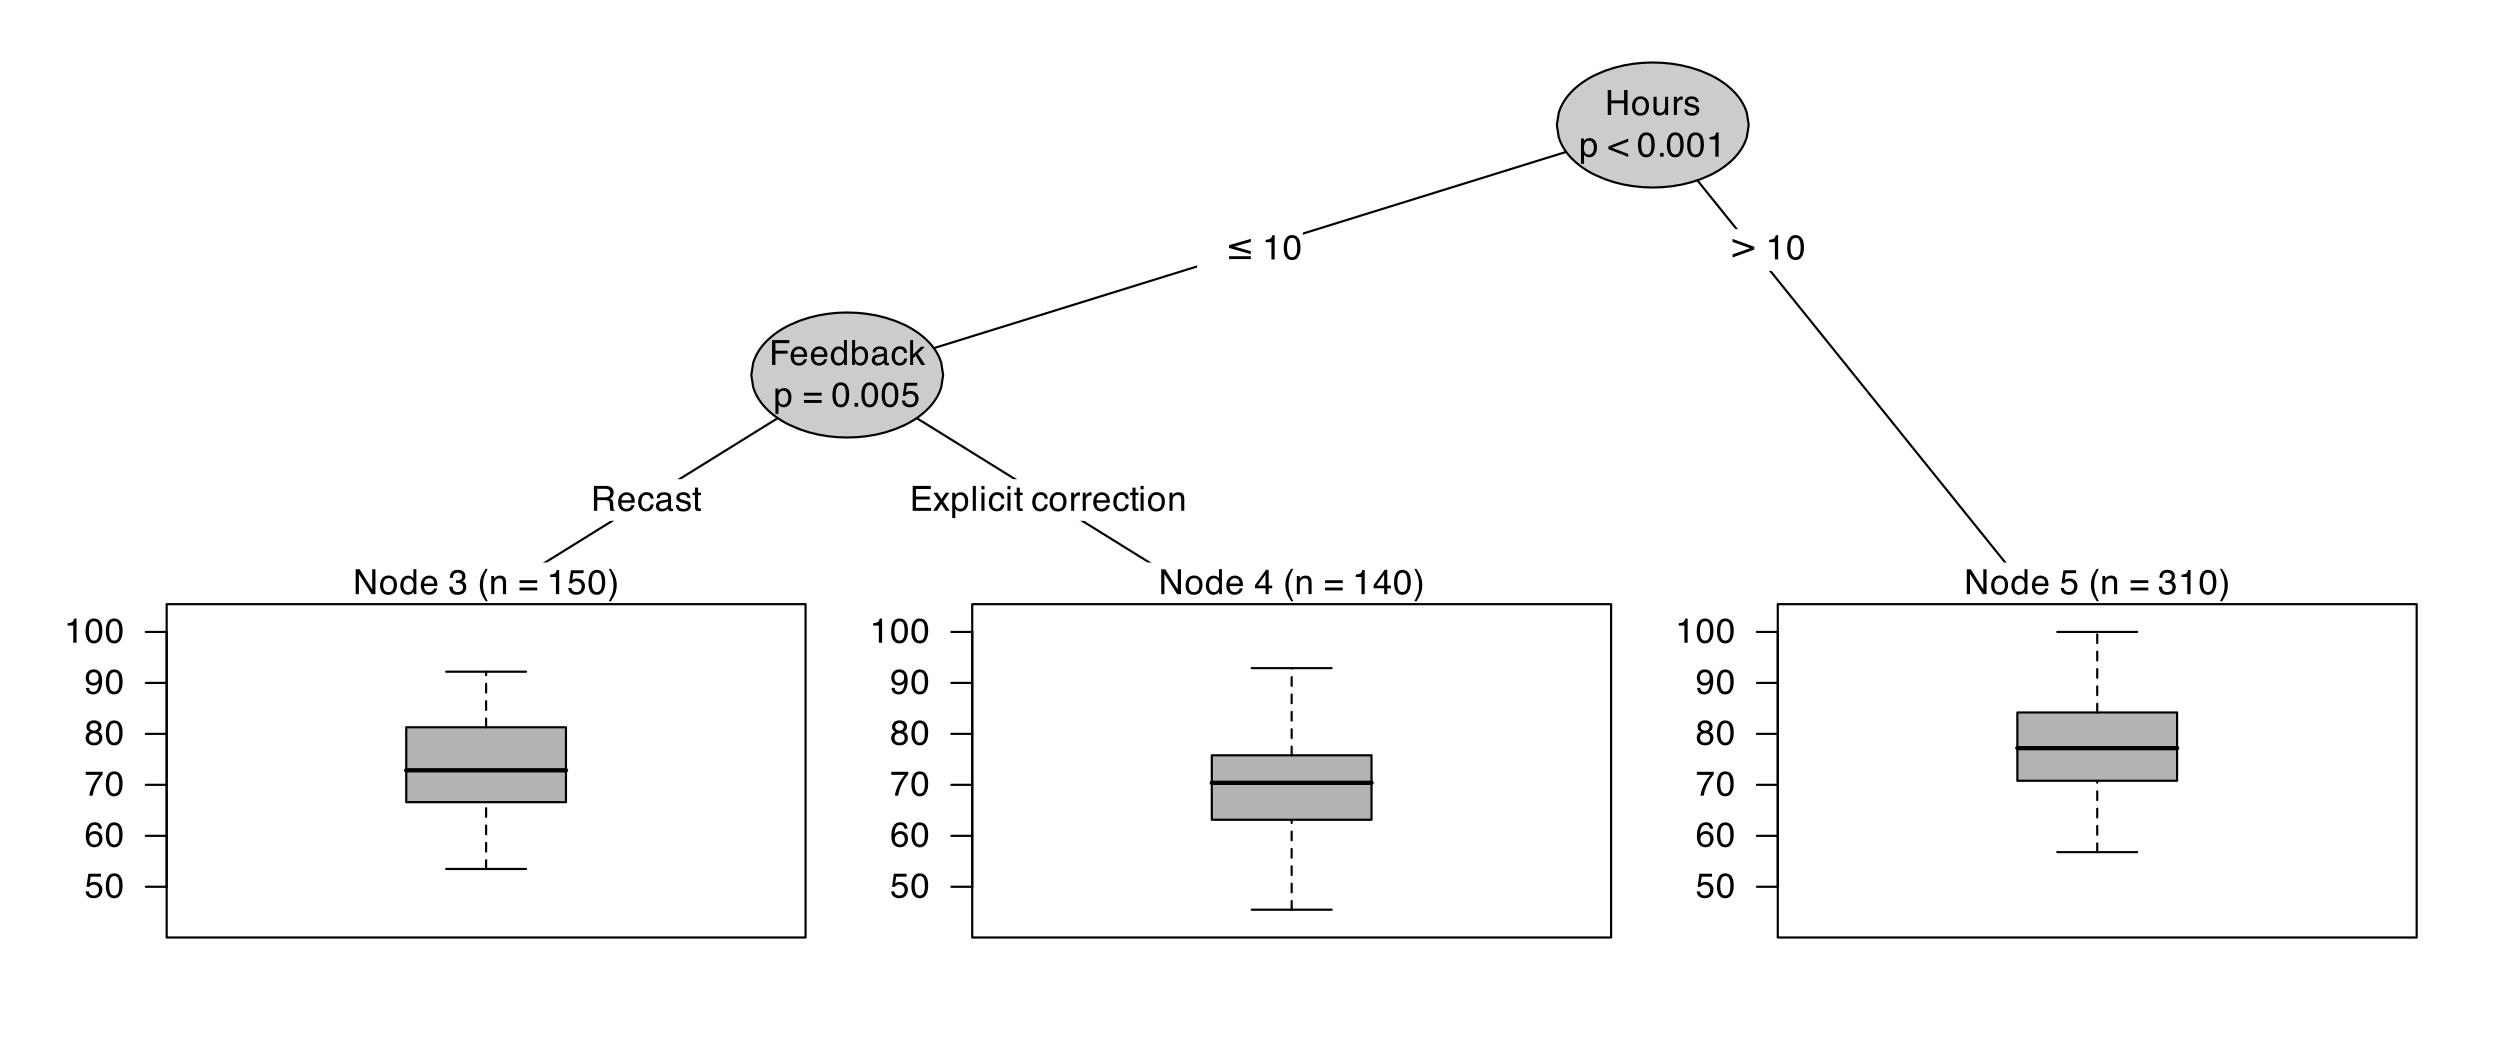 <?xml version="1.0" encoding="UTF-8"?>
<svg xmlns="http://www.w3.org/2000/svg" xmlns:xlink="http://www.w3.org/1999/xlink" width="864pt" height="360pt" viewBox="0 0 864 360" version="1.1">
<defs>
<g>
<symbol overflow="visible" id="glyph0-0">
<path style="stroke:none;" d="M 0.391 0 L 0.391 -8.609 L 7.219 -8.609 L 7.219 0 Z M 6.141 -1.078 L 6.141 -7.531 L 1.469 -7.531 L 1.469 -1.078 Z M 6.141 -1.078 "/>
</symbol>
<symbol overflow="visible" id="glyph0-1">
<path style="stroke:none;" d="M 0.938 -8.609 L 2.125 -8.609 L 2.125 -5.047 L 6.594 -5.047 L 6.594 -8.609 L 7.781 -8.609 L 7.781 0 L 6.594 0 L 6.594 -4.031 L 2.125 -4.031 L 2.125 0 L 0.938 0 Z M 0.938 -8.609 "/>
</symbol>
<symbol overflow="visible" id="glyph0-2">
<path style="stroke:none;" d="M 3.266 -0.688 C 3.961 -0.688 4.441 -0.945 4.703 -1.469 C 4.961 -2 5.094 -2.586 5.094 -3.234 C 5.094 -3.828 5 -4.305 4.812 -4.672 C 4.508 -5.242 4 -5.531 3.281 -5.531 C 2.633 -5.531 2.164 -5.285 1.875 -4.797 C 1.582 -4.305 1.438 -3.711 1.438 -3.016 C 1.438 -2.348 1.582 -1.789 1.875 -1.344 C 2.164 -0.906 2.629 -0.688 3.266 -0.688 Z M 3.312 -6.453 C 4.113 -6.453 4.789 -6.18 5.344 -5.641 C 5.906 -5.109 6.188 -4.316 6.188 -3.266 C 6.188 -2.254 5.941 -1.414 5.453 -0.75 C 4.961 -0.094 4.203 0.234 3.172 0.234 C 2.305 0.234 1.617 -0.055 1.109 -0.641 C 0.598 -1.234 0.344 -2.02 0.344 -3 C 0.344 -4.051 0.609 -4.891 1.141 -5.516 C 1.68 -6.141 2.406 -6.453 3.312 -6.453 Z M 3.266 -6.422 Z M 3.266 -6.422 "/>
</symbol>
<symbol overflow="visible" id="glyph0-3">
<path style="stroke:none;" d="M 1.828 -6.281 L 1.828 -2.109 C 1.828 -1.785 1.879 -1.523 1.984 -1.328 C 2.172 -0.953 2.52 -0.766 3.031 -0.766 C 3.758 -0.766 4.258 -1.094 4.531 -1.75 C 4.676 -2.102 4.75 -2.582 4.75 -3.188 L 4.75 -6.281 L 5.797 -6.281 L 5.797 0 L 4.812 0 L 4.812 -0.922 C 4.676 -0.68 4.508 -0.484 4.312 -0.328 C 3.906 0.004 3.414 0.172 2.844 0.172 C 1.945 0.172 1.336 -0.129 1.016 -0.734 C 0.836 -1.047 0.75 -1.473 0.75 -2.016 L 0.75 -6.281 Z M 3.281 -6.422 Z M 3.281 -6.422 "/>
</symbol>
<symbol overflow="visible" id="glyph0-4">
<path style="stroke:none;" d="M 0.797 -6.281 L 1.812 -6.281 L 1.812 -5.188 C 1.883 -5.406 2.082 -5.664 2.406 -5.969 C 2.727 -6.27 3.098 -6.422 3.516 -6.422 C 3.535 -6.422 3.566 -6.414 3.609 -6.406 C 3.66 -6.406 3.742 -6.398 3.859 -6.391 L 3.859 -5.281 C 3.797 -5.289 3.738 -5.297 3.688 -5.297 C 3.633 -5.297 3.578 -5.297 3.516 -5.297 C 2.984 -5.297 2.57 -5.125 2.281 -4.781 C 2 -4.445 1.859 -4.055 1.859 -3.609 L 1.859 0 L 0.797 0 Z M 0.797 -6.281 "/>
</symbol>
<symbol overflow="visible" id="glyph0-5">
<path style="stroke:none;" d="M 1.406 -1.969 C 1.438 -1.613 1.523 -1.344 1.672 -1.156 C 1.93 -0.82 2.391 -0.656 3.047 -0.656 C 3.441 -0.656 3.785 -0.738 4.078 -0.906 C 4.379 -1.07 4.531 -1.332 4.531 -1.688 C 4.531 -1.957 4.41 -2.164 4.172 -2.312 C 4.016 -2.395 3.711 -2.492 3.266 -2.609 L 2.422 -2.812 C 1.891 -2.945 1.5 -3.098 1.25 -3.266 C 0.789 -3.547 0.562 -3.941 0.562 -4.453 C 0.562 -5.047 0.773 -5.523 1.203 -5.891 C 1.629 -6.254 2.207 -6.438 2.938 -6.438 C 3.875 -6.438 4.551 -6.16 4.969 -5.609 C 5.238 -5.254 5.367 -4.875 5.359 -4.469 L 4.359 -4.469 C 4.336 -4.707 4.254 -4.926 4.109 -5.125 C 3.867 -5.395 3.445 -5.531 2.844 -5.531 C 2.445 -5.531 2.145 -5.453 1.938 -5.297 C 1.738 -5.148 1.641 -4.953 1.641 -4.703 C 1.641 -4.43 1.773 -4.211 2.047 -4.047 C 2.203 -3.953 2.43 -3.867 2.734 -3.797 L 3.422 -3.625 C 4.18 -3.438 4.691 -3.258 4.953 -3.094 C 5.359 -2.82 5.562 -2.395 5.562 -1.812 C 5.562 -1.258 5.348 -0.781 4.922 -0.375 C 4.504 0.031 3.863 0.234 3 0.234 C 2.062 0.234 1.395 0.023 1 -0.391 C 0.613 -0.816 0.41 -1.344 0.391 -1.969 Z M 2.953 -6.422 Z M 2.953 -6.422 "/>
</symbol>
<symbol overflow="visible" id="glyph0-6">
<path style="stroke:none;" d="M 3.422 -0.703 C 3.91 -0.703 4.316 -0.91 4.641 -1.328 C 4.973 -1.742 5.141 -2.359 5.141 -3.172 C 5.141 -3.672 5.066 -4.102 4.922 -4.469 C 4.648 -5.156 4.148 -5.5 3.422 -5.5 C 2.691 -5.5 2.191 -5.133 1.922 -4.406 C 1.773 -4.02 1.703 -3.523 1.703 -2.922 C 1.703 -2.43 1.773 -2.02 1.922 -1.688 C 2.191 -1.031 2.691 -0.703 3.422 -0.703 Z M 0.688 -6.25 L 1.719 -6.25 L 1.719 -5.422 C 1.926 -5.703 2.156 -5.922 2.406 -6.078 C 2.758 -6.305 3.176 -6.422 3.656 -6.422 C 4.375 -6.422 4.977 -6.148 5.469 -5.609 C 5.969 -5.066 6.219 -4.289 6.219 -3.281 C 6.219 -1.906 5.859 -0.926 5.141 -0.344 C 4.691 0.031 4.164 0.219 3.562 0.219 C 3.094 0.219 2.695 0.113 2.375 -0.094 C 2.188 -0.219 1.977 -0.422 1.75 -0.703 L 1.75 2.5 L 0.688 2.5 Z M 0.688 -6.25 "/>
</symbol>
<symbol overflow="visible" id="glyph0-7">
<path style="stroke:none;" d=""/>
</symbol>
<symbol overflow="visible" id="glyph0-8">
<path style="stroke:none;" d="M 0.172 -3.547 L 7.016 -6.234 L 7.016 -5.188 L 1.406 -3.062 L 7.016 -0.938 L 7.016 0.109 L 0.172 -2.578 Z M 0.172 -3.547 "/>
</symbol>
<symbol overflow="visible" id="glyph0-9">
<path style="stroke:none;" d="M 3.25 -8.391 C 4.332 -8.391 5.117 -7.941 5.609 -7.047 C 5.984 -6.359 6.172 -5.41 6.172 -4.203 C 6.172 -3.066 6 -2.125 5.656 -1.375 C 5.164 -0.301 4.359 0.234 3.234 0.234 C 2.234 0.234 1.484 -0.203 0.984 -1.078 C 0.578 -1.816 0.375 -2.801 0.375 -4.031 C 0.375 -4.977 0.5 -5.797 0.75 -6.484 C 1.207 -7.754 2.039 -8.391 3.25 -8.391 Z M 3.234 -0.734 C 3.785 -0.734 4.223 -0.973 4.547 -1.453 C 4.867 -1.941 5.031 -2.848 5.031 -4.172 C 5.031 -5.117 4.91 -5.898 4.672 -6.516 C 4.441 -7.129 3.988 -7.438 3.312 -7.438 C 2.688 -7.438 2.227 -7.145 1.938 -6.562 C 1.656 -5.977 1.516 -5.117 1.516 -3.984 C 1.516 -3.129 1.609 -2.441 1.797 -1.922 C 2.078 -1.129 2.555 -0.734 3.234 -0.734 Z M 3.234 -0.734 "/>
</symbol>
<symbol overflow="visible" id="glyph0-10">
<path style="stroke:none;" d="M 1.031 -1.281 L 2.25 -1.281 L 2.25 0 L 1.031 0 Z M 1.031 -1.281 "/>
</symbol>
<symbol overflow="visible" id="glyph0-11">
<path style="stroke:none;" d="M 1.156 -5.938 L 1.156 -6.75 C 1.914 -6.82 2.441 -6.945 2.734 -7.125 C 3.035 -7.301 3.266 -7.711 3.422 -8.359 L 4.25 -8.359 L 4.25 0 L 3.125 0 L 3.125 -5.938 Z M 1.156 -5.938 "/>
</symbol>
<symbol overflow="visible" id="glyph0-12">
<path style="stroke:none;" d="M 1.031 -8.609 L 7 -8.609 L 7 -7.547 L 2.188 -7.547 L 2.188 -4.938 L 6.422 -4.938 L 6.422 -3.922 L 2.188 -3.922 L 2.188 0 L 1.031 0 Z M 1.031 -8.609 "/>
</symbol>
<symbol overflow="visible" id="glyph0-13">
<path style="stroke:none;" d="M 3.391 -6.422 C 3.836 -6.422 4.27 -6.316 4.688 -6.109 C 5.102 -5.898 5.422 -5.629 5.641 -5.297 C 5.848 -4.973 5.988 -4.602 6.062 -4.188 C 6.125 -3.895 6.156 -3.43 6.156 -2.797 L 1.547 -2.797 C 1.566 -2.16 1.719 -1.648 2 -1.266 C 2.281 -0.879 2.719 -0.688 3.312 -0.688 C 3.863 -0.688 4.301 -0.867 4.625 -1.234 C 4.812 -1.441 4.945 -1.688 5.031 -1.969 L 6.062 -1.969 C 6.039 -1.738 5.953 -1.484 5.797 -1.203 C 5.641 -0.922 5.469 -0.688 5.281 -0.5 C 4.957 -0.188 4.555 0.02 4.078 0.125 C 3.828 0.188 3.539 0.219 3.219 0.219 C 2.438 0.219 1.773 -0.062 1.234 -0.625 C 0.691 -1.195 0.422 -1.992 0.422 -3.016 C 0.422 -4.023 0.691 -4.844 1.234 -5.469 C 1.785 -6.102 2.504 -6.422 3.391 -6.422 Z M 5.062 -3.641 C 5.02 -4.098 4.922 -4.461 4.766 -4.734 C 4.484 -5.242 4.004 -5.5 3.328 -5.5 C 2.836 -5.5 2.426 -5.32 2.094 -4.969 C 1.77 -4.625 1.598 -4.18 1.578 -3.641 Z M 3.281 -6.422 Z M 3.281 -6.422 "/>
</symbol>
<symbol overflow="visible" id="glyph0-14">
<path style="stroke:none;" d="M 1.438 -3.062 C 1.438 -2.395 1.578 -1.832 1.859 -1.375 C 2.148 -0.926 2.609 -0.703 3.234 -0.703 C 3.723 -0.703 4.125 -0.91 4.438 -1.328 C 4.758 -1.742 4.922 -2.348 4.922 -3.141 C 4.922 -3.93 4.754 -4.516 4.422 -4.891 C 4.098 -5.273 3.703 -5.469 3.234 -5.469 C 2.703 -5.469 2.27 -5.266 1.938 -4.859 C 1.602 -4.453 1.438 -3.852 1.438 -3.062 Z M 3.031 -6.391 C 3.508 -6.391 3.91 -6.285 4.234 -6.078 C 4.422 -5.961 4.633 -5.758 4.875 -5.469 L 4.875 -8.641 L 5.891 -8.641 L 5.891 0 L 4.938 0 L 4.938 -0.875 C 4.695 -0.488 4.406 -0.207 4.062 -0.031 C 3.727 0.133 3.344 0.219 2.906 0.219 C 2.207 0.219 1.602 -0.07 1.094 -0.656 C 0.582 -1.25 0.328 -2.031 0.328 -3 C 0.328 -3.914 0.562 -4.707 1.031 -5.375 C 1.5 -6.051 2.164 -6.391 3.031 -6.391 Z M 3.031 -6.391 "/>
</symbol>
<symbol overflow="visible" id="glyph0-15">
<path style="stroke:none;" d="M 0.688 -8.641 L 1.719 -8.641 L 1.719 -5.516 C 1.945 -5.816 2.223 -6.047 2.547 -6.203 C 2.867 -6.359 3.219 -6.438 3.594 -6.438 C 4.375 -6.438 5.004 -6.164 5.484 -5.625 C 5.973 -5.094 6.219 -4.305 6.219 -3.266 C 6.219 -2.266 5.977 -1.438 5.5 -0.781 C 5.02 -0.125 4.352 0.203 3.5 0.203 C 3.02 0.203 2.617 0.086 2.297 -0.141 C 2.098 -0.285 1.891 -0.504 1.672 -0.797 L 1.672 0 L 0.688 0 Z M 3.438 -0.734 C 4.008 -0.734 4.438 -0.957 4.719 -1.406 C 5 -1.863 5.141 -2.461 5.141 -3.203 C 5.141 -3.867 5 -4.414 4.719 -4.844 C 4.438 -5.281 4.02 -5.5 3.469 -5.5 C 2.988 -5.5 2.566 -5.32 2.203 -4.969 C 1.836 -4.613 1.656 -4.023 1.656 -3.203 C 1.656 -2.617 1.727 -2.141 1.875 -1.766 C 2.156 -1.078 2.676 -0.734 3.438 -0.734 Z M 3.438 -0.734 "/>
</symbol>
<symbol overflow="visible" id="glyph0-16">
<path style="stroke:none;" d="M 1.578 -1.672 C 1.578 -1.367 1.688 -1.129 1.906 -0.953 C 2.133 -0.773 2.398 -0.688 2.703 -0.688 C 3.078 -0.688 3.438 -0.77 3.781 -0.938 C 4.375 -1.227 4.672 -1.695 4.672 -2.344 L 4.672 -3.188 C 4.535 -3.113 4.363 -3.047 4.156 -2.984 C 3.957 -2.93 3.758 -2.895 3.562 -2.875 L 2.938 -2.797 C 2.551 -2.742 2.258 -2.66 2.062 -2.547 C 1.738 -2.367 1.578 -2.078 1.578 -1.672 Z M 4.141 -3.797 C 4.379 -3.828 4.539 -3.93 4.625 -4.109 C 4.664 -4.203 4.688 -4.336 4.688 -4.516 C 4.688 -4.867 4.555 -5.125 4.297 -5.281 C 4.047 -5.445 3.688 -5.531 3.219 -5.531 C 2.664 -5.531 2.273 -5.383 2.047 -5.094 C 1.91 -4.926 1.82 -4.68 1.781 -4.359 L 0.797 -4.359 C 0.816 -5.129 1.066 -5.664 1.547 -5.969 C 2.035 -6.27 2.598 -6.422 3.234 -6.422 C 3.973 -6.422 4.57 -6.281 5.031 -6 C 5.488 -5.719 5.719 -5.281 5.719 -4.688 L 5.719 -1.078 C 5.719 -0.973 5.738 -0.883 5.781 -0.812 C 5.832 -0.75 5.93 -0.719 6.078 -0.719 C 6.117 -0.719 6.164 -0.719 6.219 -0.719 C 6.281 -0.727 6.348 -0.738 6.422 -0.75 L 6.422 0.031 C 6.254 0.07 6.125 0.098 6.031 0.109 C 5.945 0.129 5.832 0.141 5.688 0.141 C 5.32 0.141 5.062 0.008 4.906 -0.25 C 4.812 -0.383 4.75 -0.578 4.719 -0.828 C 4.5 -0.547 4.188 -0.301 3.781 -0.094 C 3.383 0.113 2.945 0.219 2.469 0.219 C 1.883 0.219 1.406 0.039 1.031 -0.312 C 0.664 -0.664 0.484 -1.109 0.484 -1.641 C 0.484 -2.223 0.664 -2.676 1.031 -3 C 1.395 -3.32 1.867 -3.52 2.453 -3.594 Z M 3.266 -6.422 Z M 3.266 -6.422 "/>
</symbol>
<symbol overflow="visible" id="glyph0-17">
<path style="stroke:none;" d="M 3.188 -6.453 C 3.895 -6.453 4.469 -6.281 4.906 -5.938 C 5.352 -5.594 5.625 -5.004 5.719 -4.172 L 4.688 -4.172 C 4.625 -4.555 4.484 -4.875 4.266 -5.125 C 4.047 -5.383 3.688 -5.516 3.188 -5.516 C 2.52 -5.516 2.039 -5.188 1.75 -4.531 C 1.562 -4.102 1.469 -3.578 1.469 -2.953 C 1.469 -2.328 1.598 -1.797 1.859 -1.359 C 2.129 -0.93 2.551 -0.719 3.125 -0.719 C 3.562 -0.719 3.906 -0.852 4.156 -1.125 C 4.414 -1.395 4.594 -1.758 4.688 -2.219 L 5.719 -2.219 C 5.602 -1.383 5.312 -0.773 4.844 -0.391 C 4.375 -0.004 3.773 0.188 3.047 0.188 C 2.223 0.188 1.566 -0.113 1.078 -0.719 C 0.586 -1.32 0.344 -2.07 0.344 -2.969 C 0.344 -4.07 0.609 -4.926 1.141 -5.531 C 1.68 -6.145 2.363 -6.453 3.188 -6.453 Z M 3.031 -6.422 Z M 3.031 -6.422 "/>
</symbol>
<symbol overflow="visible" id="glyph0-18">
<path style="stroke:none;" d="M 0.75 -8.609 L 1.766 -8.609 L 1.766 -3.609 L 4.469 -6.281 L 5.812 -6.281 L 3.422 -3.922 L 5.953 0 L 4.609 0 L 2.656 -3.172 L 1.766 -2.359 L 1.766 0 L 0.75 0 Z M 0.75 -8.609 "/>
</symbol>
<symbol overflow="visible" id="glyph0-19">
<path style="stroke:none;" d="M 6.656 -4.812 L 6.656 -3.828 L 0.547 -3.828 L 0.547 -4.812 Z M 6.656 -2.297 L 6.656 -1.297 L 0.547 -1.297 L 0.547 -2.297 Z M 6.656 -2.297 "/>
</symbol>
<symbol overflow="visible" id="glyph0-20">
<path style="stroke:none;" d="M 1.484 -2.141 C 1.555 -1.535 1.836 -1.117 2.328 -0.891 C 2.578 -0.773 2.863 -0.719 3.188 -0.719 C 3.812 -0.719 4.273 -0.914 4.578 -1.312 C 4.879 -1.707 5.031 -2.148 5.031 -2.641 C 5.031 -3.223 4.848 -3.676 4.484 -4 C 4.129 -4.32 3.703 -4.484 3.203 -4.484 C 2.836 -4.484 2.523 -4.41 2.266 -4.266 C 2.004 -4.129 1.785 -3.938 1.609 -3.688 L 0.688 -3.734 L 1.328 -8.25 L 5.688 -8.25 L 5.688 -7.234 L 2.125 -7.234 L 1.766 -4.906 C 1.961 -5.051 2.148 -5.16 2.328 -5.234 C 2.641 -5.359 3 -5.422 3.406 -5.422 C 4.176 -5.422 4.828 -5.172 5.359 -4.672 C 5.898 -4.18 6.172 -3.555 6.172 -2.797 C 6.172 -2.004 5.922 -1.301 5.422 -0.688 C 4.93 -0.082 4.148 0.219 3.078 0.219 C 2.398 0.219 1.797 0.023 1.266 -0.359 C 0.742 -0.742 0.453 -1.336 0.391 -2.141 Z M 1.484 -2.141 "/>
</symbol>
<symbol overflow="visible" id="glyph0-21">
<path style="stroke:none;" d="M 4.922 -4.672 C 5.461 -4.672 5.891 -4.781 6.203 -5 C 6.523 -5.219 6.688 -5.609 6.688 -6.172 C 6.688 -6.785 6.469 -7.207 6.031 -7.438 C 5.789 -7.551 5.469 -7.609 5.062 -7.609 L 2.219 -7.609 L 2.219 -4.672 Z M 1.062 -8.609 L 5.047 -8.609 C 5.703 -8.609 6.238 -8.516 6.656 -8.328 C 7.469 -7.953 7.875 -7.27 7.875 -6.281 C 7.875 -5.77 7.766 -5.348 7.547 -5.016 C 7.336 -4.691 7.039 -4.43 6.656 -4.234 C 7 -4.098 7.254 -3.914 7.422 -3.688 C 7.586 -3.469 7.68 -3.109 7.703 -2.609 L 7.75 -1.453 C 7.758 -1.129 7.785 -0.883 7.828 -0.719 C 7.898 -0.445 8.023 -0.27 8.203 -0.188 L 8.203 0 L 6.781 0 C 6.738 -0.07 6.703 -0.164 6.672 -0.281 C 6.648 -0.406 6.633 -0.633 6.625 -0.969 L 6.547 -2.406 C 6.523 -2.969 6.316 -3.344 5.922 -3.531 C 5.703 -3.633 5.352 -3.688 4.875 -3.688 L 2.219 -3.688 L 2.219 0 L 1.062 0 Z M 1.062 -8.609 "/>
</symbol>
<symbol overflow="visible" id="glyph0-22">
<path style="stroke:none;" d="M 0.984 -8.031 L 2.047 -8.031 L 2.047 -6.281 L 3.047 -6.281 L 3.047 -5.422 L 2.047 -5.422 L 2.047 -1.312 C 2.047 -1.094 2.125 -0.945 2.281 -0.875 C 2.352 -0.832 2.488 -0.812 2.688 -0.812 C 2.738 -0.812 2.789 -0.812 2.844 -0.812 C 2.906 -0.82 2.973 -0.828 3.047 -0.828 L 3.047 0 C 2.93 0.031 2.805 0.051 2.672 0.062 C 2.547 0.082 2.406 0.094 2.25 0.094 C 1.758 0.094 1.426 -0.031 1.25 -0.281 C 1.07 -0.531 0.984 -0.859 0.984 -1.266 L 0.984 -5.422 L 0.141 -5.422 L 0.141 -6.281 L 0.984 -6.281 Z M 0.984 -8.031 "/>
</symbol>
<symbol overflow="visible" id="glyph0-23">
<path style="stroke:none;" d="M 1.031 -8.609 L 7.297 -8.609 L 7.297 -7.547 L 2.156 -7.547 L 2.156 -4.938 L 6.922 -4.938 L 6.922 -3.938 L 2.156 -3.938 L 2.156 -1.031 L 7.391 -1.031 L 7.391 0 L 1.031 0 Z M 4.203 -8.609 Z M 4.203 -8.609 "/>
</symbol>
<symbol overflow="visible" id="glyph0-24">
<path style="stroke:none;" d="M 0.172 -6.281 L 1.547 -6.281 L 2.984 -4.062 L 4.438 -6.281 L 5.719 -6.25 L 3.609 -3.219 L 5.812 0 L 4.469 0 L 2.906 -2.359 L 1.406 0 L 0.062 0 L 2.281 -3.219 Z M 0.172 -6.281 "/>
</symbol>
<symbol overflow="visible" id="glyph0-25">
<path style="stroke:none;" d="M 0.797 -8.609 L 1.859 -8.609 L 1.859 0 L 0.797 0 Z M 0.797 -8.609 "/>
</symbol>
<symbol overflow="visible" id="glyph0-26">
<path style="stroke:none;" d="M 0.781 -6.25 L 1.844 -6.25 L 1.844 0 L 0.781 0 Z M 0.781 -8.609 L 1.844 -8.609 L 1.844 -7.406 L 0.781 -7.406 Z M 0.781 -8.609 "/>
</symbol>
<symbol overflow="visible" id="glyph0-27">
<path style="stroke:none;" d="M 0.781 -6.281 L 1.781 -6.281 L 1.781 -5.391 C 2.07 -5.754 2.383 -6.016 2.719 -6.172 C 3.051 -6.336 3.422 -6.422 3.828 -6.422 C 4.711 -6.422 5.312 -6.109 5.625 -5.484 C 5.801 -5.141 5.891 -4.656 5.891 -4.031 L 5.891 0 L 4.812 0 L 4.812 -3.953 C 4.812 -4.336 4.754 -4.645 4.641 -4.875 C 4.453 -5.27 4.113 -5.469 3.625 -5.469 C 3.375 -5.469 3.172 -5.441 3.016 -5.391 C 2.723 -5.305 2.469 -5.133 2.25 -4.875 C 2.07 -4.664 1.957 -4.453 1.906 -4.234 C 1.852 -4.016 1.828 -3.695 1.828 -3.281 L 1.828 0 L 0.781 0 Z M 3.25 -6.422 Z M 3.25 -6.422 "/>
</symbol>
<symbol overflow="visible" id="glyph0-28">
<path style="stroke:none;" d="M 0.922 -8.609 L 2.297 -8.609 L 6.641 -1.641 L 6.641 -8.609 L 7.75 -8.609 L 7.75 0 L 6.438 0 L 2.031 -6.969 L 2.031 0 L 0.922 0 Z M 4.25 -8.609 Z M 4.25 -8.609 "/>
</symbol>
<symbol overflow="visible" id="glyph0-29">
<path style="stroke:none;" d="M 3.125 0.234 C 2.125 0.234 1.398 -0.035 0.953 -0.578 C 0.504 -1.129 0.281 -1.797 0.281 -2.578 L 1.391 -2.578 C 1.43 -2.035 1.531 -1.641 1.688 -1.391 C 1.969 -0.953 2.461 -0.734 3.172 -0.734 C 3.734 -0.734 4.18 -0.879 4.516 -1.172 C 4.848 -1.473 5.016 -1.859 5.016 -2.328 C 5.016 -2.898 4.836 -3.301 4.484 -3.531 C 4.129 -3.77 3.641 -3.891 3.016 -3.891 C 2.941 -3.891 2.867 -3.883 2.797 -3.875 C 2.723 -3.875 2.648 -3.875 2.578 -3.875 L 2.578 -4.812 C 2.691 -4.789 2.785 -4.781 2.859 -4.781 C 2.93 -4.781 3.008 -4.781 3.094 -4.781 C 3.488 -4.781 3.812 -4.844 4.062 -4.969 C 4.508 -5.188 4.734 -5.578 4.734 -6.141 C 4.734 -6.555 4.582 -6.875 4.281 -7.094 C 3.988 -7.32 3.645 -7.438 3.25 -7.438 C 2.551 -7.438 2.066 -7.203 1.797 -6.734 C 1.648 -6.484 1.566 -6.117 1.547 -5.641 L 0.5 -5.641 C 0.5 -6.266 0.625 -6.797 0.875 -7.234 C 1.301 -8.016 2.055 -8.406 3.141 -8.406 C 3.992 -8.406 4.656 -8.211 5.125 -7.828 C 5.594 -7.453 5.828 -6.898 5.828 -6.172 C 5.828 -5.66 5.691 -5.242 5.422 -4.922 C 5.242 -4.723 5.02 -4.566 4.75 -4.453 C 5.188 -4.328 5.531 -4.094 5.781 -3.75 C 6.031 -3.406 6.156 -2.984 6.156 -2.484 C 6.156 -1.68 5.891 -1.023 5.359 -0.516 C 4.836 -0.016 4.094 0.234 3.125 0.234 Z M 3.125 0.234 "/>
</symbol>
<symbol overflow="visible" id="glyph0-30">
<path style="stroke:none;" d="M 3.547 -8.75 C 2.93 -7.562 2.535 -6.688 2.359 -6.125 C 2.078 -5.258 1.938 -4.27 1.938 -3.156 C 1.938 -2.02 2.098 -0.984 2.422 -0.047 C 2.609 0.535 2.988 1.367 3.562 2.453 L 2.859 2.453 C 2.285 1.555 1.93 0.984 1.797 0.734 C 1.66 0.492 1.516 0.16 1.359 -0.266 C 1.141 -0.836 0.984 -1.453 0.891 -2.109 C 0.848 -2.453 0.828 -2.773 0.828 -3.078 C 0.828 -4.234 1.008 -5.266 1.375 -6.172 C 1.602 -6.742 2.082 -7.602 2.812 -8.75 Z M 3.547 -8.75 "/>
</symbol>
<symbol overflow="visible" id="glyph0-31">
<path style="stroke:none;" d="M 0.422 2.453 C 1.035 1.242 1.438 0.359 1.625 -0.203 C 1.895 -1.035 2.031 -2.02 2.031 -3.156 C 2.031 -4.281 1.867 -5.312 1.547 -6.25 C 1.359 -6.832 0.977 -7.664 0.406 -8.75 L 1.109 -8.75 C 1.711 -7.789 2.078 -7.195 2.203 -6.969 C 2.328 -6.75 2.461 -6.441 2.609 -6.047 C 2.797 -5.555 2.93 -5.07 3.016 -4.594 C 3.098 -4.113 3.141 -3.656 3.141 -3.219 C 3.141 -2.062 2.953 -1.031 2.578 -0.125 C 2.348 0.457 1.875 1.316 1.156 2.453 Z M 0.422 2.453 "/>
</symbol>
<symbol overflow="visible" id="glyph0-32">
<path style="stroke:none;" d="M 3.516 -8.422 C 4.453 -8.422 5.102 -8.176 5.469 -7.688 C 5.844 -7.207 6.031 -6.707 6.031 -6.188 L 4.984 -6.188 C 4.922 -6.52 4.82 -6.781 4.688 -6.969 C 4.426 -7.32 4.039 -7.5 3.531 -7.5 C 2.938 -7.5 2.461 -7.223 2.109 -6.672 C 1.766 -6.129 1.578 -5.352 1.547 -4.344 C 1.785 -4.695 2.086 -4.961 2.453 -5.141 C 2.785 -5.297 3.16 -5.375 3.578 -5.375 C 4.285 -5.375 4.898 -5.148 5.422 -4.703 C 5.941 -4.254 6.203 -3.582 6.203 -2.688 C 6.203 -1.926 5.953 -1.25 5.453 -0.656 C 4.961 -0.07 4.258 0.219 3.344 0.219 C 2.551 0.219 1.867 -0.078 1.297 -0.672 C 0.734 -1.273 0.453 -2.281 0.453 -3.688 C 0.453 -4.727 0.578 -5.613 0.828 -6.344 C 1.316 -7.727 2.211 -8.422 3.516 -8.422 Z M 3.438 -0.719 C 3.988 -0.719 4.398 -0.906 4.672 -1.281 C 4.953 -1.656 5.094 -2.098 5.094 -2.609 C 5.094 -3.035 4.969 -3.441 4.719 -3.828 C 4.477 -4.211 4.031 -4.406 3.375 -4.406 C 2.926 -4.406 2.531 -4.254 2.188 -3.953 C 1.844 -3.66 1.672 -3.211 1.672 -2.609 C 1.672 -2.078 1.828 -1.629 2.141 -1.266 C 2.453 -0.898 2.883 -0.719 3.438 -0.719 Z M 3.438 -0.719 "/>
</symbol>
<symbol overflow="visible" id="glyph0-33">
<path style="stroke:none;" d="M 6.281 -8.25 L 6.281 -7.328 C 6.008 -7.066 5.648 -6.613 5.203 -5.969 C 4.754 -5.32 4.359 -4.625 4.016 -3.875 C 3.672 -3.133 3.41 -2.469 3.234 -1.875 C 3.129 -1.488 2.984 -0.863 2.797 0 L 1.641 0 C 1.898 -1.602 2.484 -3.195 3.391 -4.781 C 3.93 -5.707 4.492 -6.508 5.078 -7.188 L 0.438 -7.188 L 0.438 -8.25 Z M 6.281 -8.25 "/>
</symbol>
<symbol overflow="visible" id="glyph0-34">
<path style="stroke:none;" d="M 3.266 -4.875 C 3.734 -4.875 4.098 -5.004 4.359 -5.266 C 4.617 -5.523 4.75 -5.832 4.75 -6.188 C 4.75 -6.5 4.625 -6.785 4.375 -7.047 C 4.125 -7.316 3.742 -7.453 3.234 -7.453 C 2.723 -7.453 2.352 -7.316 2.125 -7.047 C 1.895 -6.785 1.781 -6.484 1.781 -6.141 C 1.781 -5.742 1.926 -5.43 2.219 -5.203 C 2.52 -4.984 2.867 -4.875 3.266 -4.875 Z M 3.328 -0.719 C 3.816 -0.719 4.223 -0.848 4.547 -1.109 C 4.867 -1.379 5.031 -1.773 5.031 -2.297 C 5.031 -2.836 4.863 -3.25 4.531 -3.531 C 4.195 -3.812 3.77 -3.953 3.25 -3.953 C 2.75 -3.953 2.336 -3.805 2.016 -3.516 C 1.703 -3.234 1.547 -2.836 1.547 -2.328 C 1.547 -1.891 1.691 -1.508 1.984 -1.188 C 2.273 -0.875 2.723 -0.719 3.328 -0.719 Z M 1.828 -4.469 C 1.535 -4.594 1.305 -4.738 1.141 -4.906 C 0.836 -5.219 0.688 -5.625 0.688 -6.125 C 0.688 -6.75 0.91 -7.285 1.359 -7.734 C 1.816 -8.191 2.457 -8.422 3.281 -8.422 C 4.094 -8.422 4.723 -8.207 5.172 -7.781 C 5.629 -7.352 5.859 -6.859 5.859 -6.297 C 5.859 -5.773 5.727 -5.348 5.469 -5.016 C 5.32 -4.836 5.094 -4.66 4.781 -4.484 C 5.125 -4.328 5.395 -4.145 5.594 -3.938 C 5.969 -3.539 6.156 -3.031 6.156 -2.406 C 6.156 -1.664 5.906 -1.039 5.406 -0.531 C 4.914 -0.02 4.219 0.234 3.312 0.234 C 2.488 0.234 1.797 0.016 1.234 -0.422 C 0.672 -0.867 0.391 -1.516 0.391 -2.359 C 0.391 -2.848 0.508 -3.273 0.75 -3.641 C 0.988 -4.004 1.348 -4.281 1.828 -4.469 Z M 1.828 -4.469 "/>
</symbol>
<symbol overflow="visible" id="glyph0-35">
<path style="stroke:none;" d="M 1.594 -2.031 C 1.625 -1.445 1.848 -1.047 2.266 -0.828 C 2.484 -0.703 2.727 -0.641 3 -0.641 C 3.5 -0.641 3.926 -0.848 4.281 -1.266 C 4.633 -1.691 4.891 -2.547 5.047 -3.828 C 4.805 -3.461 4.516 -3.203 4.172 -3.047 C 3.828 -2.898 3.453 -2.828 3.047 -2.828 C 2.242 -2.828 1.602 -3.078 1.125 -3.578 C 0.656 -4.086 0.422 -4.738 0.422 -5.531 C 0.422 -6.289 0.656 -6.957 1.125 -7.531 C 1.594 -8.113 2.281 -8.406 3.188 -8.406 C 4.406 -8.406 5.25 -7.852 5.719 -6.75 C 5.969 -6.145 6.094 -5.391 6.094 -4.484 C 6.094 -3.453 5.941 -2.539 5.641 -1.75 C 5.129 -0.426 4.258 0.234 3.031 0.234 C 2.219 0.234 1.598 0.02 1.172 -0.406 C 0.742 -0.844 0.531 -1.383 0.531 -2.031 Z M 3.188 -3.75 C 3.613 -3.75 4 -3.883 4.344 -4.156 C 4.688 -4.438 4.859 -4.922 4.859 -5.609 C 4.859 -6.223 4.703 -6.68 4.391 -6.984 C 4.078 -7.285 3.68 -7.438 3.203 -7.438 C 2.691 -7.438 2.285 -7.266 1.984 -6.922 C 1.68 -6.578 1.531 -6.113 1.531 -5.531 C 1.531 -4.988 1.66 -4.555 1.922 -4.234 C 2.191 -3.91 2.613 -3.75 3.188 -3.75 Z M 3.188 -3.75 "/>
</symbol>
<symbol overflow="visible" id="glyph0-36">
<path style="stroke:none;" d="M 3.969 -2.969 L 3.969 -6.781 L 1.281 -2.969 Z M 3.984 0 L 3.984 -2.047 L 0.312 -2.047 L 0.312 -3.078 L 4.156 -8.422 L 5.047 -8.422 L 5.047 -2.969 L 6.281 -2.969 L 6.281 -2.047 L 5.047 -2.047 L 5.047 0 Z M 3.984 0 "/>
</symbol>
<symbol overflow="visible" id="glyph1-0">
<path style="stroke:none;" d="M 0.594 2.125 L 0.594 -8.469 L 6.594 -8.469 L 6.594 2.125 Z M 1.266 1.453 L 5.938 1.453 L 5.938 -7.781 L 1.266 -7.781 Z M 1.266 1.453 "/>
</symbol>
<symbol overflow="visible" id="glyph1-1">
<path style="stroke:none;" d="M 8.781 -5.953 L 3.156 -4.328 L 8.781 -2.719 L 8.781 -1.688 L 1.266 -3.844 L 1.266 -4.828 L 8.781 -6.984 Z M 1.266 -1 L 8.781 -1 L 8.781 0 L 1.266 0 Z M 1.266 -1 "/>
</symbol>
<symbol overflow="visible" id="glyph1-2">
<path style="stroke:none;" d="M 1.266 -5.906 L 1.266 -6.969 L 8.781 -4.25 L 8.781 -3.281 L 1.266 -0.547 L 1.266 -1.625 L 7.312 -3.75 Z M 1.266 -5.906 "/>
</symbol>
</g>
</defs>
<g id="surface134">
<rect x="0" y="0" width="864" height="360" style="fill:rgb(100%,100%,100%);fill-opacity:1;stroke:none;"/>
<path style="fill:none;stroke-width:0.75;stroke-linecap:round;stroke-linejoin:round;stroke:rgb(0%,0%,0%);stroke-opacity:1;stroke-miterlimit:10;" d="M 571.199 43.199 L 292.801 129.602 "/>
<path style="fill:none;stroke-width:0.75;stroke-linecap:round;stroke-linejoin:round;stroke:rgb(0%,0%,0%);stroke-opacity:1;stroke-miterlimit:10;" d="M 571.199 43.199 L 710.398 216 "/>
<path style="fill-rule:nonzero;fill:rgb(80%,80%,80%);fill-opacity:1;stroke-width:0.75;stroke-linecap:round;stroke-linejoin:round;stroke:rgb(0%,0%,0%);stroke-opacity:1;stroke-miterlimit:10;" d="M 538.051 43.199 L 538.715 38.902 L 539.375 37.152 L 540.039 35.832 L 540.703 34.734 L 541.363 33.785 L 542.027 32.941 L 542.691 32.176 L 543.355 31.48 L 544.016 30.836 L 544.68 30.238 L 545.344 29.684 L 546.008 29.16 L 546.668 28.672 L 547.332 28.211 L 547.996 27.773 L 548.656 27.363 L 549.32 26.973 L 549.984 26.602 L 550.648 26.254 L 551.309 25.922 L 554.625 24.492 L 557.941 23.402 L 561.254 22.594 L 564.57 22.035 L 567.887 21.707 L 571.199 21.602 L 574.516 21.707 L 577.828 22.035 L 581.145 22.594 L 584.461 23.402 L 587.773 24.492 L 591.09 25.922 L 591.754 26.254 L 592.414 26.602 L 593.078 26.973 L 593.742 27.363 L 594.406 27.773 L 595.066 28.211 L 595.73 28.672 L 596.395 29.16 L 597.059 29.684 L 597.719 30.238 L 598.383 30.836 L 599.047 31.48 L 599.711 32.176 L 600.371 32.941 L 601.035 33.785 L 601.699 34.734 L 602.359 35.832 L 603.023 37.152 L 603.688 38.902 L 604.352 43.199 L 603.688 47.5 L 603.023 49.246 L 602.359 50.57 L 601.699 51.664 L 601.035 52.613 L 600.371 53.461 L 599.711 54.223 L 599.047 54.918 L 598.383 55.562 L 597.719 56.16 L 597.059 56.719 L 596.395 57.238 L 595.73 57.727 L 595.066 58.191 L 594.406 58.625 L 593.742 59.039 L 593.078 59.426 L 592.414 59.797 L 591.754 60.148 L 591.09 60.48 L 587.773 61.906 L 584.461 62.996 L 581.145 63.805 L 577.828 64.363 L 574.516 64.691 L 571.199 64.801 L 567.887 64.691 L 564.57 64.363 L 561.254 63.805 L 557.941 62.996 L 554.625 61.906 L 551.309 60.48 L 550.648 60.148 L 549.984 59.797 L 549.32 59.426 L 548.656 59.039 L 547.996 58.625 L 547.332 58.191 L 546.668 57.727 L 546.008 57.238 L 545.344 56.719 L 544.68 56.16 L 544.016 55.562 L 543.355 54.918 L 542.691 54.223 L 542.027 53.461 L 541.363 52.613 L 540.703 51.664 L 540.039 50.57 L 539.375 49.246 L 538.715 47.5 Z M 538.051 43.199 "/>
<g style="fill:rgb(0%,0%,0%);fill-opacity:1;">
  <use xlink:href="#glyph0-1" x="554.699" y="39.74"/>
  <use xlink:href="#glyph0-2" x="563.699" y="39.74"/>
  <use xlink:href="#glyph0-3" x="570.699" y="39.74"/>
  <use xlink:href="#glyph0-4" x="577.699" y="39.74"/>
  <use xlink:href="#glyph0-5" x="581.699" y="39.74"/>
</g>
<g style="fill:rgb(0%,0%,0%);fill-opacity:1;">
  <use xlink:href="#glyph0-6" x="545.699" y="54.139"/>
  <use xlink:href="#glyph0-7" x="552.699" y="54.139"/>
  <use xlink:href="#glyph0-8" x="555.699" y="54.139"/>
  <use xlink:href="#glyph0-7" x="562.699" y="54.139"/>
  <use xlink:href="#glyph0-9" x="565.699" y="54.139"/>
  <use xlink:href="#glyph0-10" x="572.699" y="54.139"/>
  <use xlink:href="#glyph0-9" x="575.699" y="54.139"/>
  <use xlink:href="#glyph0-9" x="582.699" y="54.139"/>
  <use xlink:href="#glyph0-11" x="589.699" y="54.139"/>
</g>
<path style=" stroke:none;fill-rule:nonzero;fill:rgb(100%,100%,100%);fill-opacity:1;" d="M 413.723 93.602 L 450.277 93.602 L 450.277 79.203 L 413.723 79.203 Z M 413.723 93.602 "/>
<g style="fill:rgb(0%,0%,0%);fill-opacity:1;">
  <use xlink:href="#glyph1-1" x="423.5" y="89.537"/>
</g>
<g style="fill:rgb(0%,0%,0%);fill-opacity:1;">
  <use xlink:href="#glyph0-11" x="436.277" y="89.639"/>
  <use xlink:href="#glyph0-9" x="443.277" y="89.639"/>
</g>
<path style=" stroke:none;fill-rule:nonzero;fill:rgb(100%,100%,100%);fill-opacity:1;" d="M 587.723 93.602 L 624.277 93.602 L 624.277 79.203 L 587.723 79.203 Z M 587.723 93.602 "/>
<g style="fill:rgb(0%,0%,0%);fill-opacity:1;">
  <use xlink:href="#glyph1-2" x="597.5" y="89.537"/>
</g>
<g style="fill:rgb(0%,0%,0%);fill-opacity:1;">
  <use xlink:href="#glyph0-11" x="610.277" y="89.639"/>
  <use xlink:href="#glyph0-9" x="617.277" y="89.639"/>
</g>
<path style="fill:none;stroke-width:0.75;stroke-linecap:round;stroke-linejoin:round;stroke:rgb(0%,0%,0%);stroke-opacity:1;stroke-miterlimit:10;" d="M 292.801 129.602 L 153.602 216 "/>
<path style="fill:none;stroke-width:0.75;stroke-linecap:round;stroke-linejoin:round;stroke:rgb(0%,0%,0%);stroke-opacity:1;stroke-miterlimit:10;" d="M 292.801 129.602 L 432 216 "/>
<path style="fill-rule:nonzero;fill:rgb(80%,80%,80%);fill-opacity:1;stroke-width:0.75;stroke-linecap:round;stroke-linejoin:round;stroke:rgb(0%,0%,0%);stroke-opacity:1;stroke-miterlimit:10;" d="M 259.648 129.602 L 260.312 125.301 L 260.977 123.551 L 261.641 122.23 L 262.301 121.133 L 262.965 120.184 L 263.629 119.34 L 264.289 118.578 L 264.953 117.879 L 265.617 117.238 L 266.281 116.641 L 266.941 116.082 L 267.605 115.562 L 268.27 115.07 L 268.934 114.609 L 269.594 114.176 L 270.258 113.762 L 270.922 113.371 L 271.586 113.004 L 272.246 112.652 L 272.91 112.32 L 276.227 110.895 L 279.539 109.805 L 282.855 108.996 L 286.172 108.438 L 289.484 108.109 L 292.801 108 L 296.113 108.109 L 299.43 108.438 L 302.746 108.996 L 306.059 109.805 L 309.375 110.895 L 312.691 112.32 L 313.352 112.652 L 314.016 113.004 L 314.68 113.371 L 315.344 113.762 L 316.004 114.176 L 316.668 114.609 L 317.332 115.07 L 317.992 115.562 L 318.656 116.082 L 319.32 116.641 L 319.984 117.238 L 320.645 117.879 L 321.309 118.578 L 321.973 119.34 L 322.637 120.184 L 323.297 121.133 L 323.961 122.23 L 324.625 123.551 L 325.285 125.301 L 325.949 129.602 L 325.285 133.898 L 324.625 135.648 L 323.961 136.969 L 323.297 138.066 L 322.637 139.016 L 321.973 139.859 L 321.309 140.621 L 320.645 141.32 L 319.984 141.965 L 319.32 142.559 L 318.656 143.117 L 317.992 143.637 L 317.332 144.129 L 316.668 144.59 L 316.004 145.027 L 315.344 145.438 L 314.68 145.828 L 314.016 146.195 L 313.352 146.547 L 312.691 146.879 L 309.375 148.305 L 306.059 149.398 L 302.746 150.207 L 299.43 150.762 L 296.113 151.09 L 292.801 151.199 L 289.484 151.09 L 286.172 150.762 L 282.855 150.207 L 279.539 149.398 L 276.227 148.305 L 272.91 146.879 L 272.246 146.547 L 271.586 146.195 L 270.922 145.828 L 270.258 145.438 L 269.594 145.027 L 268.934 144.59 L 268.27 144.129 L 267.605 143.637 L 266.941 143.117 L 266.281 142.559 L 265.617 141.965 L 264.953 141.32 L 264.289 140.621 L 263.629 139.859 L 262.965 139.016 L 262.301 138.066 L 261.641 136.969 L 260.977 135.648 L 260.312 133.898 Z M 259.648 129.602 "/>
<g style="fill:rgb(0%,0%,0%);fill-opacity:1;">
  <use xlink:href="#glyph0-12" x="265.801" y="126.139"/>
  <use xlink:href="#glyph0-13" x="272.801" y="126.139"/>
  <use xlink:href="#glyph0-13" x="279.801" y="126.139"/>
  <use xlink:href="#glyph0-14" x="286.801" y="126.139"/>
  <use xlink:href="#glyph0-15" x="293.801" y="126.139"/>
  <use xlink:href="#glyph0-16" x="300.801" y="126.139"/>
  <use xlink:href="#glyph0-17" x="307.801" y="126.139"/>
  <use xlink:href="#glyph0-18" x="313.801" y="126.139"/>
</g>
<g style="fill:rgb(0%,0%,0%);fill-opacity:1;">
  <use xlink:href="#glyph0-6" x="267.301" y="140.541"/>
  <use xlink:href="#glyph0-7" x="274.301" y="140.541"/>
  <use xlink:href="#glyph0-19" x="277.301" y="140.541"/>
  <use xlink:href="#glyph0-7" x="284.301" y="140.541"/>
  <use xlink:href="#glyph0-9" x="287.301" y="140.541"/>
  <use xlink:href="#glyph0-10" x="294.301" y="140.541"/>
  <use xlink:href="#glyph0-9" x="297.301" y="140.541"/>
  <use xlink:href="#glyph0-9" x="304.301" y="140.541"/>
  <use xlink:href="#glyph0-20" x="311.301" y="140.541"/>
</g>
<path style=" stroke:none;fill-rule:nonzero;fill:rgb(100%,100%,100%);fill-opacity:1;" d="M 204.199 180 L 242.199 180 L 242.199 165.602 L 204.199 165.602 Z M 204.199 180 "/>
<g style="fill:rgb(0%,0%,0%);fill-opacity:1;">
  <use xlink:href="#glyph0-21" x="204.199" y="176.541"/>
  <use xlink:href="#glyph0-13" x="213.199" y="176.541"/>
  <use xlink:href="#glyph0-17" x="220.199" y="176.541"/>
  <use xlink:href="#glyph0-16" x="226.199" y="176.541"/>
  <use xlink:href="#glyph0-5" x="233.199" y="176.541"/>
  <use xlink:href="#glyph0-22" x="239.199" y="176.541"/>
</g>
<path style=" stroke:none;fill-rule:nonzero;fill:rgb(100%,100%,100%);fill-opacity:1;" d="M 314.398 180 L 410.398 180 L 410.398 165.602 L 314.398 165.602 Z M 314.398 180 "/>
<g style="fill:rgb(0%,0%,0%);fill-opacity:1;">
  <use xlink:href="#glyph0-23" x="314.398" y="176.541"/>
  <use xlink:href="#glyph0-24" x="322.398" y="176.541"/>
  <use xlink:href="#glyph0-6" x="328.398" y="176.541"/>
  <use xlink:href="#glyph0-25" x="335.398" y="176.541"/>
  <use xlink:href="#glyph0-26" x="338.398" y="176.541"/>
  <use xlink:href="#glyph0-17" x="341.398" y="176.541"/>
  <use xlink:href="#glyph0-26" x="347.398" y="176.541"/>
  <use xlink:href="#glyph0-22" x="350.398" y="176.541"/>
  <use xlink:href="#glyph0-7" x="353.398" y="176.541"/>
  <use xlink:href="#glyph0-17" x="356.398" y="176.541"/>
  <use xlink:href="#glyph0-2" x="362.398" y="176.541"/>
  <use xlink:href="#glyph0-4" x="369.398" y="176.541"/>
  <use xlink:href="#glyph0-4" x="373.398" y="176.541"/>
  <use xlink:href="#glyph0-13" x="377.398" y="176.541"/>
  <use xlink:href="#glyph0-17" x="384.398" y="176.541"/>
  <use xlink:href="#glyph0-22" x="390.398" y="176.541"/>
  <use xlink:href="#glyph0-26" x="393.398" y="176.541"/>
  <use xlink:href="#glyph0-2" x="396.398" y="176.541"/>
  <use xlink:href="#glyph0-27" x="403.398" y="176.541"/>
</g>
<path style=" stroke:none;fill-rule:nonzero;fill:rgb(100%,100%,100%);fill-opacity:1;" d="M 14.398 324 L 292.797 324 L 292.797 194.398 L 14.398 194.398 Z M 14.398 324 "/>
<g style="fill:rgb(0%,0%,0%);fill-opacity:1;">
  <use xlink:href="#glyph0-28" x="122" y="205.342"/>
  <use xlink:href="#glyph0-2" x="131" y="205.342"/>
  <use xlink:href="#glyph0-14" x="138" y="205.342"/>
  <use xlink:href="#glyph0-13" x="145" y="205.342"/>
  <use xlink:href="#glyph0-7" x="152" y="205.342"/>
  <use xlink:href="#glyph0-29" x="155" y="205.342"/>
  <use xlink:href="#glyph0-7" x="162" y="205.342"/>
  <use xlink:href="#glyph0-30" x="165" y="205.342"/>
  <use xlink:href="#glyph0-27" x="169" y="205.342"/>
  <use xlink:href="#glyph0-7" x="176" y="205.342"/>
  <use xlink:href="#glyph0-19" x="179" y="205.342"/>
  <use xlink:href="#glyph0-7" x="186" y="205.342"/>
  <use xlink:href="#glyph0-11" x="189" y="205.342"/>
  <use xlink:href="#glyph0-20" x="196" y="205.342"/>
  <use xlink:href="#glyph0-9" x="203" y="205.342"/>
  <use xlink:href="#glyph0-31" x="210" y="205.342"/>
</g>
<path style="fill:none;stroke-width:0.75;stroke-linecap:round;stroke-linejoin:round;stroke:rgb(0%,0%,0%);stroke-opacity:1;stroke-miterlimit:10;" d="M 154.199 300.309 L 181.801 300.309 "/>
<path style="fill:none;stroke-width:0.75;stroke-linecap:round;stroke-linejoin:round;stroke:rgb(0%,0%,0%);stroke-opacity:1;stroke-dasharray:3,3;stroke-miterlimit:10;" d="M 168 300.309 L 168 277.234 "/>
<path style="fill-rule:nonzero;fill:rgb(70.196%,70.196%,70.196%);fill-opacity:1;stroke-width:0.75;stroke-linecap:round;stroke-linejoin:round;stroke:rgb(0%,0%,0%);stroke-opacity:1;stroke-miterlimit:10;" d="M 140.398 277.234 L 195.598 277.234 L 195.598 251.34 L 140.398 251.34 Z M 140.398 277.234 "/>
<path style="fill:none;stroke-width:1.5;stroke-linecap:round;stroke-linejoin:round;stroke:rgb(0%,0%,0%);stroke-opacity:1;stroke-miterlimit:10;" d="M 140.398 266.223 L 195.602 266.223 "/>
<path style="fill:none;stroke-width:0.75;stroke-linecap:round;stroke-linejoin:round;stroke:rgb(0%,0%,0%);stroke-opacity:1;stroke-dasharray:3,3;stroke-miterlimit:10;" d="M 168 251.34 L 168 232.141 "/>
<path style="fill:none;stroke-width:0.75;stroke-linecap:round;stroke-linejoin:round;stroke:rgb(0%,0%,0%);stroke-opacity:1;stroke-miterlimit:10;" d="M 154.199 232.141 L 181.801 232.141 "/>
<path style="fill:none;stroke-width:0.75;stroke-linecap:round;stroke-linejoin:round;stroke:rgb(0%,0%,0%);stroke-opacity:1;stroke-miterlimit:10;" d="M 57.602 306.473 L 57.602 218.398 "/>
<path style="fill:none;stroke-width:0.75;stroke-linecap:round;stroke-linejoin:round;stroke:rgb(0%,0%,0%);stroke-opacity:1;stroke-miterlimit:10;" d="M 57.602 306.473 L 50.398 306.473 "/>
<path style="fill:none;stroke-width:0.75;stroke-linecap:round;stroke-linejoin:round;stroke:rgb(0%,0%,0%);stroke-opacity:1;stroke-miterlimit:10;" d="M 57.602 288.859 L 50.398 288.859 "/>
<path style="fill:none;stroke-width:0.75;stroke-linecap:round;stroke-linejoin:round;stroke:rgb(0%,0%,0%);stroke-opacity:1;stroke-miterlimit:10;" d="M 57.602 271.242 L 50.398 271.242 "/>
<path style="fill:none;stroke-width:0.75;stroke-linecap:round;stroke-linejoin:round;stroke:rgb(0%,0%,0%);stroke-opacity:1;stroke-miterlimit:10;" d="M 57.602 253.629 L 50.398 253.629 "/>
<path style="fill:none;stroke-width:0.75;stroke-linecap:round;stroke-linejoin:round;stroke:rgb(0%,0%,0%);stroke-opacity:1;stroke-miterlimit:10;" d="M 57.602 236.016 L 50.398 236.016 "/>
<path style="fill:none;stroke-width:0.75;stroke-linecap:round;stroke-linejoin:round;stroke:rgb(0%,0%,0%);stroke-opacity:1;stroke-miterlimit:10;" d="M 57.602 218.398 L 50.398 218.398 "/>
<g style="fill:rgb(0%,0%,0%);fill-opacity:1;">
  <use xlink:href="#glyph0-20" x="29.199" y="310.213"/>
  <use xlink:href="#glyph0-9" x="36.199" y="310.213"/>
</g>
<g style="fill:rgb(0%,0%,0%);fill-opacity:1;">
  <use xlink:href="#glyph0-32" x="29.199" y="292.6"/>
  <use xlink:href="#glyph0-9" x="36.199" y="292.6"/>
</g>
<g style="fill:rgb(0%,0%,0%);fill-opacity:1;">
  <use xlink:href="#glyph0-33" x="29.199" y="274.982"/>
  <use xlink:href="#glyph0-9" x="36.199" y="274.982"/>
</g>
<g style="fill:rgb(0%,0%,0%);fill-opacity:1;">
  <use xlink:href="#glyph0-34" x="29.199" y="257.369"/>
  <use xlink:href="#glyph0-9" x="36.199" y="257.369"/>
</g>
<g style="fill:rgb(0%,0%,0%);fill-opacity:1;">
  <use xlink:href="#glyph0-35" x="29.199" y="239.756"/>
  <use xlink:href="#glyph0-9" x="36.199" y="239.756"/>
</g>
<g style="fill:rgb(0%,0%,0%);fill-opacity:1;">
  <use xlink:href="#glyph0-11" x="22.199" y="222.139"/>
  <use xlink:href="#glyph0-9" x="29.199" y="222.139"/>
  <use xlink:href="#glyph0-9" x="36.199" y="222.139"/>
</g>
<path style="fill:none;stroke-width:0.75;stroke-linecap:round;stroke-linejoin:round;stroke:rgb(0%,0%,0%);stroke-opacity:1;stroke-miterlimit:10;" d="M 57.602 324 L 278.402 324 L 278.402 208.801 L 57.602 208.801 Z M 57.602 324 "/>
<path style=" stroke:none;fill-rule:nonzero;fill:rgb(100%,100%,100%);fill-opacity:1;" d="M 292.801 324 L 571.199 324 L 571.199 194.398 L 292.801 194.398 Z M 292.801 324 "/>
<g style="fill:rgb(0%,0%,0%);fill-opacity:1;">
  <use xlink:href="#glyph0-28" x="400.398" y="205.342"/>
  <use xlink:href="#glyph0-2" x="409.398" y="205.342"/>
  <use xlink:href="#glyph0-14" x="416.398" y="205.342"/>
  <use xlink:href="#glyph0-13" x="423.398" y="205.342"/>
  <use xlink:href="#glyph0-7" x="430.398" y="205.342"/>
  <use xlink:href="#glyph0-36" x="433.398" y="205.342"/>
  <use xlink:href="#glyph0-7" x="440.398" y="205.342"/>
  <use xlink:href="#glyph0-30" x="443.398" y="205.342"/>
  <use xlink:href="#glyph0-27" x="447.398" y="205.342"/>
  <use xlink:href="#glyph0-7" x="454.398" y="205.342"/>
  <use xlink:href="#glyph0-19" x="457.398" y="205.342"/>
  <use xlink:href="#glyph0-7" x="464.398" y="205.342"/>
  <use xlink:href="#glyph0-11" x="467.398" y="205.342"/>
  <use xlink:href="#glyph0-36" x="474.398" y="205.342"/>
  <use xlink:href="#glyph0-9" x="481.398" y="205.342"/>
  <use xlink:href="#glyph0-31" x="488.398" y="205.342"/>
</g>
<path style="fill:none;stroke-width:0.75;stroke-linecap:round;stroke-linejoin:round;stroke:rgb(0%,0%,0%);stroke-opacity:1;stroke-miterlimit:10;" d="M 432.602 314.398 L 460.199 314.398 "/>
<path style="fill:none;stroke-width:0.75;stroke-linecap:round;stroke-linejoin:round;stroke:rgb(0%,0%,0%);stroke-opacity:1;stroke-dasharray:3,3;stroke-miterlimit:10;" d="M 446.398 314.398 L 446.398 283.309 "/>
<path style="fill-rule:nonzero;fill:rgb(70.196%,70.196%,70.196%);fill-opacity:1;stroke-width:0.75;stroke-linecap:round;stroke-linejoin:round;stroke:rgb(0%,0%,0%);stroke-opacity:1;stroke-miterlimit:10;" d="M 418.801 283.309 L 474 283.309 L 474 261.027 L 418.801 261.027 Z M 418.801 283.309 "/>
<path style="fill:none;stroke-width:1.5;stroke-linecap:round;stroke-linejoin:round;stroke:rgb(0%,0%,0%);stroke-opacity:1;stroke-miterlimit:10;" d="M 418.801 270.539 L 474 270.539 "/>
<path style="fill:none;stroke-width:0.75;stroke-linecap:round;stroke-linejoin:round;stroke:rgb(0%,0%,0%);stroke-opacity:1;stroke-dasharray:3,3;stroke-miterlimit:10;" d="M 446.398 261.027 L 446.398 230.906 "/>
<path style="fill:none;stroke-width:0.75;stroke-linecap:round;stroke-linejoin:round;stroke:rgb(0%,0%,0%);stroke-opacity:1;stroke-miterlimit:10;" d="M 432.602 230.906 L 460.199 230.906 "/>
<path style="fill:none;stroke-width:0.75;stroke-linecap:round;stroke-linejoin:round;stroke:rgb(0%,0%,0%);stroke-opacity:1;stroke-miterlimit:10;" d="M 336 306.473 L 336 218.398 "/>
<path style="fill:none;stroke-width:0.75;stroke-linecap:round;stroke-linejoin:round;stroke:rgb(0%,0%,0%);stroke-opacity:1;stroke-miterlimit:10;" d="M 336 306.473 L 328.801 306.473 "/>
<path style="fill:none;stroke-width:0.75;stroke-linecap:round;stroke-linejoin:round;stroke:rgb(0%,0%,0%);stroke-opacity:1;stroke-miterlimit:10;" d="M 336 288.859 L 328.801 288.859 "/>
<path style="fill:none;stroke-width:0.75;stroke-linecap:round;stroke-linejoin:round;stroke:rgb(0%,0%,0%);stroke-opacity:1;stroke-miterlimit:10;" d="M 336 271.242 L 328.801 271.242 "/>
<path style="fill:none;stroke-width:0.75;stroke-linecap:round;stroke-linejoin:round;stroke:rgb(0%,0%,0%);stroke-opacity:1;stroke-miterlimit:10;" d="M 336 253.629 L 328.801 253.629 "/>
<path style="fill:none;stroke-width:0.75;stroke-linecap:round;stroke-linejoin:round;stroke:rgb(0%,0%,0%);stroke-opacity:1;stroke-miterlimit:10;" d="M 336 236.016 L 328.801 236.016 "/>
<path style="fill:none;stroke-width:0.75;stroke-linecap:round;stroke-linejoin:round;stroke:rgb(0%,0%,0%);stroke-opacity:1;stroke-miterlimit:10;" d="M 336 218.398 L 328.801 218.398 "/>
<g style="fill:rgb(0%,0%,0%);fill-opacity:1;">
  <use xlink:href="#glyph0-20" x="307.602" y="310.213"/>
  <use xlink:href="#glyph0-9" x="314.602" y="310.213"/>
</g>
<g style="fill:rgb(0%,0%,0%);fill-opacity:1;">
  <use xlink:href="#glyph0-32" x="307.602" y="292.6"/>
  <use xlink:href="#glyph0-9" x="314.602" y="292.6"/>
</g>
<g style="fill:rgb(0%,0%,0%);fill-opacity:1;">
  <use xlink:href="#glyph0-33" x="307.602" y="274.982"/>
  <use xlink:href="#glyph0-9" x="314.602" y="274.982"/>
</g>
<g style="fill:rgb(0%,0%,0%);fill-opacity:1;">
  <use xlink:href="#glyph0-34" x="307.602" y="257.369"/>
  <use xlink:href="#glyph0-9" x="314.602" y="257.369"/>
</g>
<g style="fill:rgb(0%,0%,0%);fill-opacity:1;">
  <use xlink:href="#glyph0-35" x="307.602" y="239.756"/>
  <use xlink:href="#glyph0-9" x="314.602" y="239.756"/>
</g>
<g style="fill:rgb(0%,0%,0%);fill-opacity:1;">
  <use xlink:href="#glyph0-11" x="300.602" y="222.139"/>
  <use xlink:href="#glyph0-9" x="307.602" y="222.139"/>
  <use xlink:href="#glyph0-9" x="314.602" y="222.139"/>
</g>
<path style="fill:none;stroke-width:0.75;stroke-linecap:round;stroke-linejoin:round;stroke:rgb(0%,0%,0%);stroke-opacity:1;stroke-miterlimit:10;" d="M 336 324 L 556.801 324 L 556.801 208.801 L 336 208.801 Z M 336 324 "/>
<path style=" stroke:none;fill-rule:nonzero;fill:rgb(100%,100%,100%);fill-opacity:1;" d="M 571.199 324 L 849.598 324 L 849.598 194.398 L 571.199 194.398 Z M 571.199 324 "/>
<g style="fill:rgb(0%,0%,0%);fill-opacity:1;">
  <use xlink:href="#glyph0-28" x="678.801" y="205.342"/>
  <use xlink:href="#glyph0-2" x="687.801" y="205.342"/>
  <use xlink:href="#glyph0-14" x="694.801" y="205.342"/>
  <use xlink:href="#glyph0-13" x="701.801" y="205.342"/>
  <use xlink:href="#glyph0-7" x="708.801" y="205.342"/>
  <use xlink:href="#glyph0-20" x="711.801" y="205.342"/>
  <use xlink:href="#glyph0-7" x="718.801" y="205.342"/>
  <use xlink:href="#glyph0-30" x="721.801" y="205.342"/>
  <use xlink:href="#glyph0-27" x="725.801" y="205.342"/>
  <use xlink:href="#glyph0-7" x="732.801" y="205.342"/>
  <use xlink:href="#glyph0-19" x="735.801" y="205.342"/>
  <use xlink:href="#glyph0-7" x="742.801" y="205.342"/>
  <use xlink:href="#glyph0-29" x="745.801" y="205.342"/>
  <use xlink:href="#glyph0-11" x="752.801" y="205.342"/>
  <use xlink:href="#glyph0-9" x="759.801" y="205.342"/>
  <use xlink:href="#glyph0-31" x="766.801" y="205.342"/>
</g>
<path style="fill:none;stroke-width:0.75;stroke-linecap:round;stroke-linejoin:round;stroke:rgb(0%,0%,0%);stroke-opacity:1;stroke-miterlimit:10;" d="M 711 294.496 L 738.602 294.496 "/>
<path style="fill:none;stroke-width:0.75;stroke-linecap:round;stroke-linejoin:round;stroke:rgb(0%,0%,0%);stroke-opacity:1;stroke-dasharray:3,3;stroke-miterlimit:10;" d="M 724.801 294.496 L 724.801 269.836 "/>
<path style="fill-rule:nonzero;fill:rgb(70.196%,70.196%,70.196%);fill-opacity:1;stroke-width:0.75;stroke-linecap:round;stroke-linejoin:round;stroke:rgb(0%,0%,0%);stroke-opacity:1;stroke-miterlimit:10;" d="M 697.199 269.836 L 752.398 269.836 L 752.398 246.23 L 697.199 246.23 Z M 697.199 269.836 "/>
<path style="fill:none;stroke-width:1.5;stroke-linecap:round;stroke-linejoin:round;stroke:rgb(0%,0%,0%);stroke-opacity:1;stroke-miterlimit:10;" d="M 697.199 258.562 L 752.398 258.562 "/>
<path style="fill:none;stroke-width:0.75;stroke-linecap:round;stroke-linejoin:round;stroke:rgb(0%,0%,0%);stroke-opacity:1;stroke-dasharray:3,3;stroke-miterlimit:10;" d="M 724.801 246.23 L 724.801 218.398 "/>
<path style="fill:none;stroke-width:0.75;stroke-linecap:round;stroke-linejoin:round;stroke:rgb(0%,0%,0%);stroke-opacity:1;stroke-miterlimit:10;" d="M 711 218.398 L 738.602 218.398 "/>
<path style="fill:none;stroke-width:0.75;stroke-linecap:round;stroke-linejoin:round;stroke:rgb(0%,0%,0%);stroke-opacity:1;stroke-miterlimit:10;" d="M 614.398 306.473 L 614.398 218.398 "/>
<path style="fill:none;stroke-width:0.75;stroke-linecap:round;stroke-linejoin:round;stroke:rgb(0%,0%,0%);stroke-opacity:1;stroke-miterlimit:10;" d="M 614.398 306.473 L 607.199 306.473 "/>
<path style="fill:none;stroke-width:0.75;stroke-linecap:round;stroke-linejoin:round;stroke:rgb(0%,0%,0%);stroke-opacity:1;stroke-miterlimit:10;" d="M 614.398 288.859 L 607.199 288.859 "/>
<path style="fill:none;stroke-width:0.75;stroke-linecap:round;stroke-linejoin:round;stroke:rgb(0%,0%,0%);stroke-opacity:1;stroke-miterlimit:10;" d="M 614.398 271.242 L 607.199 271.242 "/>
<path style="fill:none;stroke-width:0.75;stroke-linecap:round;stroke-linejoin:round;stroke:rgb(0%,0%,0%);stroke-opacity:1;stroke-miterlimit:10;" d="M 614.398 253.629 L 607.199 253.629 "/>
<path style="fill:none;stroke-width:0.75;stroke-linecap:round;stroke-linejoin:round;stroke:rgb(0%,0%,0%);stroke-opacity:1;stroke-miterlimit:10;" d="M 614.398 236.016 L 607.199 236.016 "/>
<path style="fill:none;stroke-width:0.75;stroke-linecap:round;stroke-linejoin:round;stroke:rgb(0%,0%,0%);stroke-opacity:1;stroke-miterlimit:10;" d="M 614.398 218.398 L 607.199 218.398 "/>
<g style="fill:rgb(0%,0%,0%);fill-opacity:1;">
  <use xlink:href="#glyph0-20" x="586" y="310.213"/>
  <use xlink:href="#glyph0-9" x="593" y="310.213"/>
</g>
<g style="fill:rgb(0%,0%,0%);fill-opacity:1;">
  <use xlink:href="#glyph0-32" x="586" y="292.6"/>
  <use xlink:href="#glyph0-9" x="593" y="292.6"/>
</g>
<g style="fill:rgb(0%,0%,0%);fill-opacity:1;">
  <use xlink:href="#glyph0-33" x="586" y="274.982"/>
  <use xlink:href="#glyph0-9" x="593" y="274.982"/>
</g>
<g style="fill:rgb(0%,0%,0%);fill-opacity:1;">
  <use xlink:href="#glyph0-34" x="586" y="257.369"/>
  <use xlink:href="#glyph0-9" x="593" y="257.369"/>
</g>
<g style="fill:rgb(0%,0%,0%);fill-opacity:1;">
  <use xlink:href="#glyph0-35" x="586" y="239.756"/>
  <use xlink:href="#glyph0-9" x="593" y="239.756"/>
</g>
<g style="fill:rgb(0%,0%,0%);fill-opacity:1;">
  <use xlink:href="#glyph0-11" x="579" y="222.139"/>
  <use xlink:href="#glyph0-9" x="586" y="222.139"/>
  <use xlink:href="#glyph0-9" x="593" y="222.139"/>
</g>
<path style="fill:none;stroke-width:0.75;stroke-linecap:round;stroke-linejoin:round;stroke:rgb(0%,0%,0%);stroke-opacity:1;stroke-miterlimit:10;" d="M 614.398 324 L 835.199 324 L 835.199 208.801 L 614.398 208.801 Z M 614.398 324 "/>
</g>
</svg>
